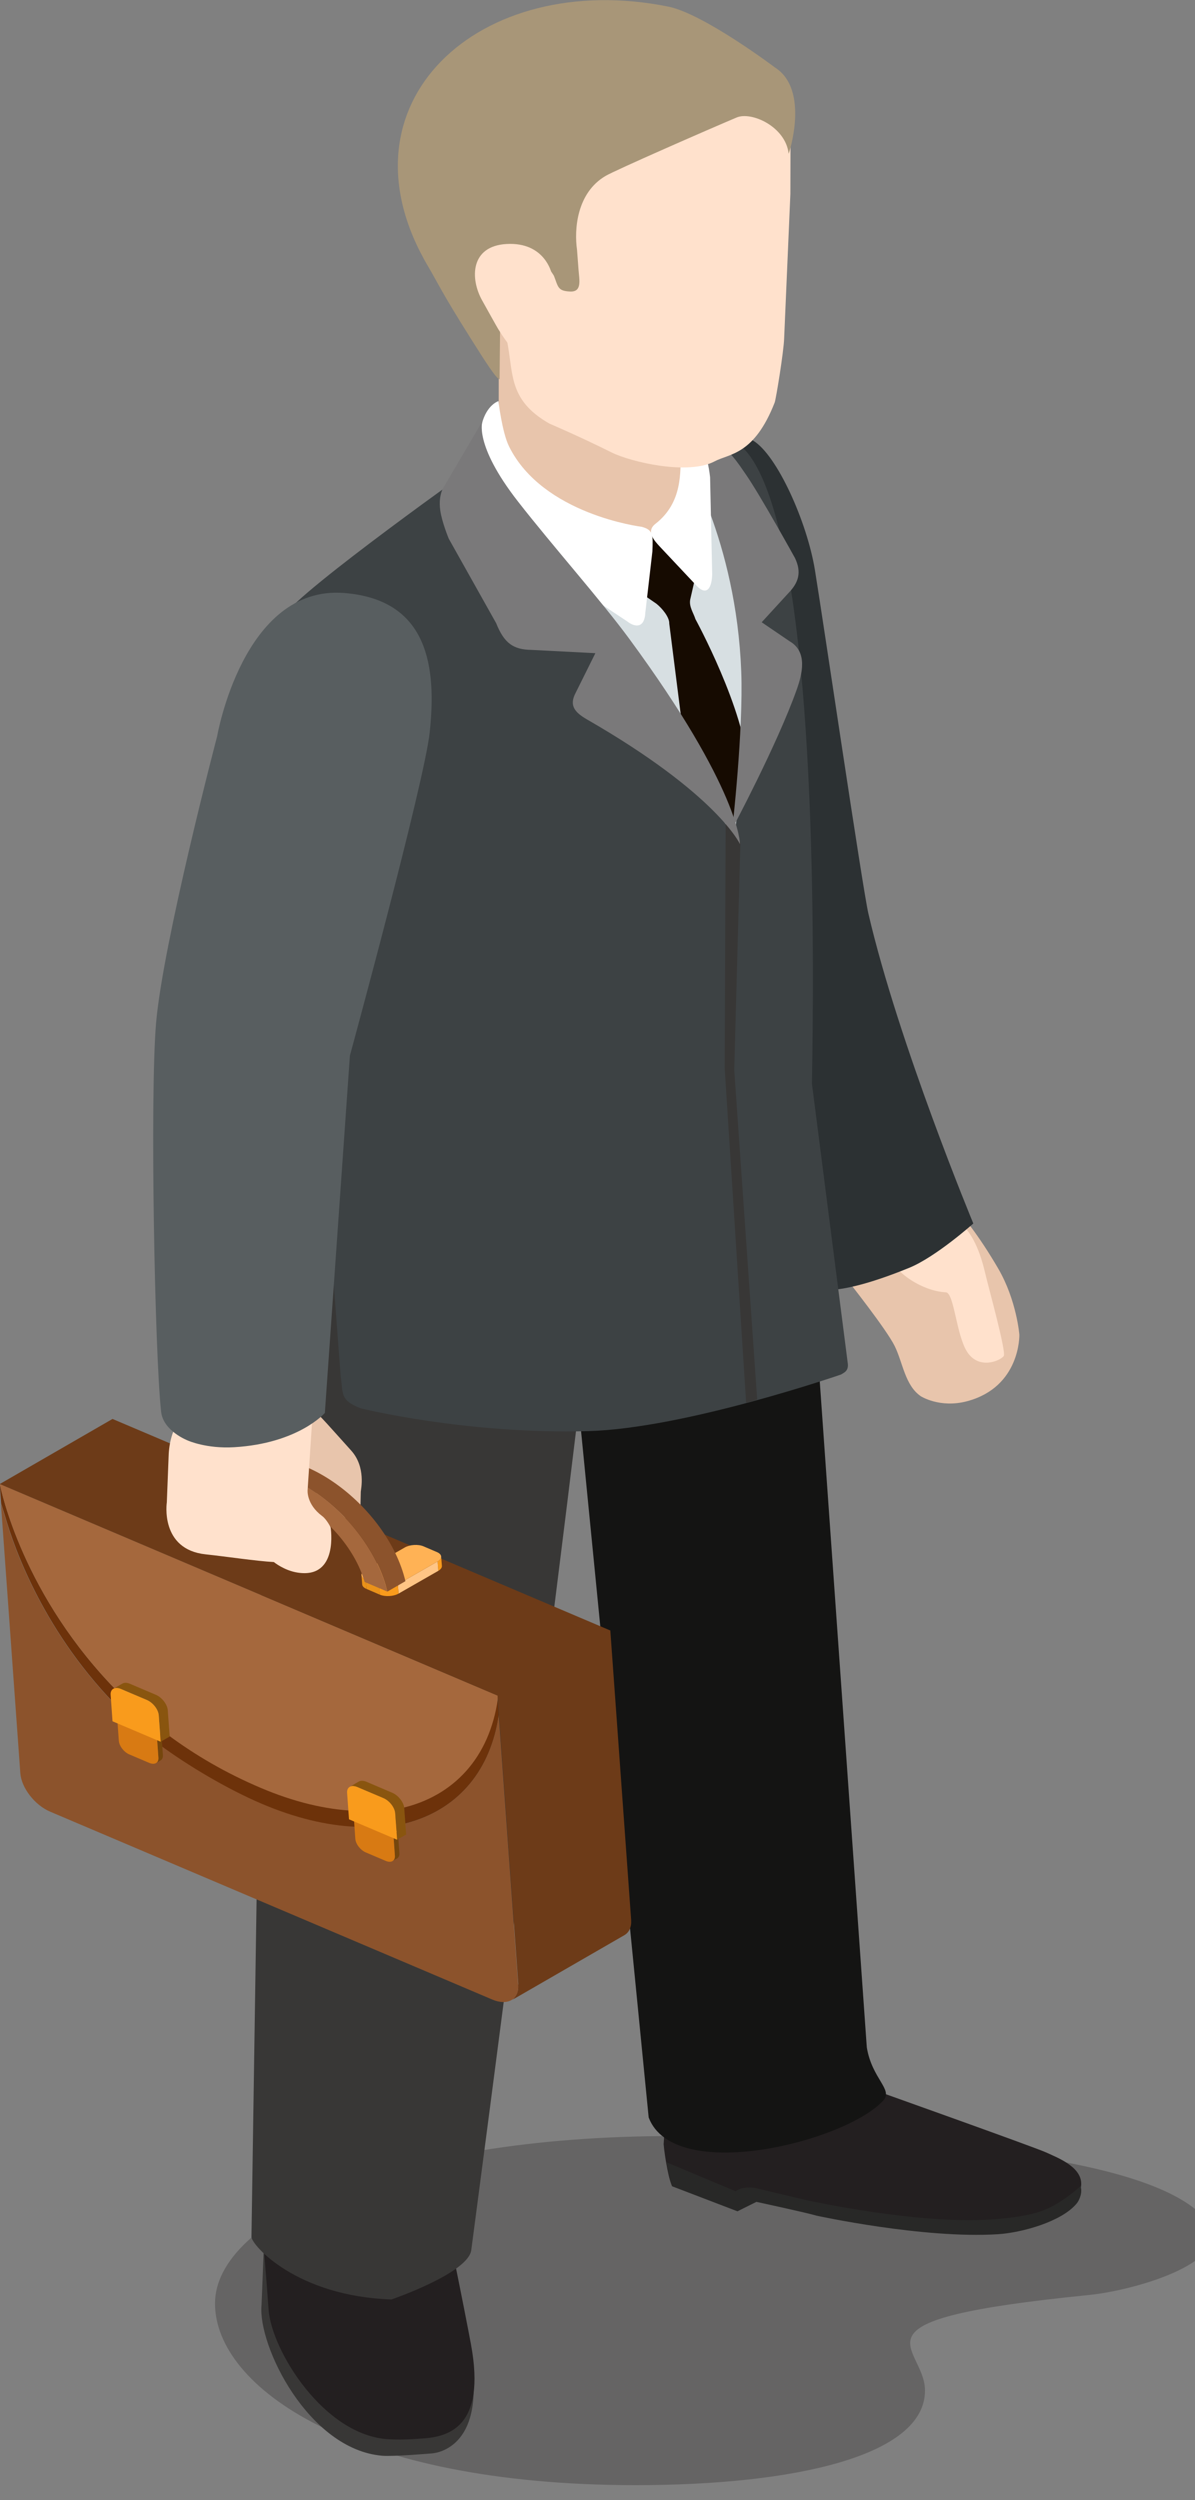 <?xml version="1.0" encoding="UTF-8" standalone="no"?>
<!-- Created with Inkscape (http://www.inkscape.org/) -->

<svg
   xmlns:dc="http://purl.org/dc/elements/1.1/"
   xmlns:cc="http://creativecommons.org/ns#"
   xmlns:rdf="http://www.w3.org/1999/02/22-rdf-syntax-ns#"
   xmlns:svg="http://www.w3.org/2000/svg"
   xmlns="http://www.w3.org/2000/svg"
   xmlns:sodipodi="http://sodipodi.sourceforge.net/DTD/sodipodi-0.dtd"
   xmlns:inkscape="http://www.inkscape.org/namespaces/inkscape"
   width="2.802mm"
   height="5.862mm"
   viewBox="0 0 2.802 5.862"
   version="1.1"
   id="svg45331"
   inkscape:version="0.92.2 (5c3e80d, 2017-08-06)"
   sodipodi:docname="people-business-17.svg">
  <rect x="0" y="0" width="2.802" height="5.862" fill="#808080" stroke="none"/>
  <defs
     id="defs45325">
    <clipPath
       id="clipPath2864"
       clipPathUnits="userSpaceOnUse">
      <path
         inkscape:connector-curvature="0"
         id="path2862"
         d="m 1713.778,1928.833 c -0.536,-0.312 -0.927,-0.874 -1.106,-1.65 v 0 l 1.125,0.653 c 0.179,0.778 0.57,1.34 1.107,1.651 v 0 z" />
    </clipPath>
    <clipPath
       id="clipPath2848"
       clipPathUnits="userSpaceOnUse">
      <path
         inkscape:connector-curvature="0"
         id="path2846"
         d="M 0,2119.953 H 3253.108 V 0 H 0 Z" />
    </clipPath>
    <clipPath
       id="clipPath2836"
       clipPathUnits="userSpaceOnUse">
      <path
         inkscape:connector-curvature="0"
         id="path2834"
         d="m 1711.152,1926.674 v -0.651 c 0.308,-0.179 0.813,-0.18 1.126,0 v 0 0.651 c -0.315,-0.183 -0.82,-0.178 -1.129,0" />
    </clipPath>
    <clipPath
       id="clipPath2820"
       clipPathUnits="userSpaceOnUse">
      <path
         inkscape:connector-curvature="0"
         id="path2818"
         d="M 0,2119.953 H 3253.108 V 0 H 0 Z" />
    </clipPath>
    <clipPath
       id="clipPath2808"
       clipPathUnits="userSpaceOnUse">
      <path
         inkscape:connector-curvature="0"
         id="path2806"
         d="m 1710.148,1926.8 c 0,-0.121 0.077,-0.238 0.231,-0.325 v 0 0.65 c -0.156,0.087 -0.233,0.207 -0.233,0.324 v 0 -0.649 z" />
    </clipPath>
    <clipPath
       id="clipPath2796"
       clipPathUnits="userSpaceOnUse">
      <path
         inkscape:connector-curvature="0"
         id="path2794"
         d="m 1714.756,1928.103 v -0.65 c 0.158,0.09 0.237,0.211 0.237,0.331 v 0 0.65 c 0,-0.119 -0.078,-0.24 -0.236,-0.331" />
    </clipPath>
    <clipPath
       id="clipPath2784"
       clipPathUnits="userSpaceOnUse">
      <path
         inkscape:connector-curvature="0"
         id="path2782"
         d="M 0,2119.953 H 3253.108 V 0 H 0 Z" />
    </clipPath>
    <clipPath
       id="clipPath2772"
       clipPathUnits="userSpaceOnUse">
      <path
         inkscape:connector-curvature="0"
         id="path2770"
         d="m 1720.53,1921.188 10e-4,-0.65 c 0.309,-0.181 0.814,-0.181 1.128,0 v 0 0.65 c -0.316,-0.182 -0.821,-0.181 -1.129,0" />
    </clipPath>
    <clipPath
       id="clipPath2756"
       clipPathUnits="userSpaceOnUse">
      <path
         inkscape:connector-curvature="0"
         id="path2754"
         d="M 0,2119.953 H 3253.108 V 0 H 0 Z" />
    </clipPath>
    <clipPath
       id="clipPath2744"
       clipPathUnits="userSpaceOnUse">
      <path
         inkscape:connector-curvature="0"
         id="path2742"
         d="m 1719.524,1921.312 c 0,-0.119 0.08,-0.235 0.234,-0.324 v 0 0.65 c -0.154,0.089 -0.233,0.207 -0.233,0.324 v 0 -0.65 z" />
    </clipPath>
    <clipPath
       id="clipPath2732"
       clipPathUnits="userSpaceOnUse">
      <path
         inkscape:connector-curvature="0"
         id="path2730"
         d="m 1724.133,1922.619 v -0.654 c 0.158,0.094 0.238,0.212 0.238,0.331 v 0 0.65 c 0,-0.117 -0.08,-0.238 -0.238,-0.327" />
    </clipPath>
    <clipPath
       id="clipPath2536"
       clipPathUnits="userSpaceOnUse">
      <path
         inkscape:connector-curvature="0"
         id="path2534"
         d="m 1708.77,1889.11 h 53.56 v -38.31 h -53.56 z" />
    </clipPath>
    <clipPath
       id="clipPath3428"
       clipPathUnits="userSpaceOnUse">
      <path
         inkscape:connector-curvature="0"
         id="path3426"
         d="m 1819.231,1919.634 0.051,-0.722 c 0.167,0.114 0.248,0.253 0.238,0.383 v 0 l -0.048,0.721 c 0.01,-0.131 -0.071,-0.272 -0.241,-0.382" />
    </clipPath>
    <clipPath
       id="clipPath3440"
       clipPathUnits="userSpaceOnUse">
      <path
         inkscape:connector-curvature="0"
         id="path3438"
         d="m 1814.225,1917.859 c 0.01,-0.132 0.103,-0.255 0.282,-0.343 v 0 l -0.049,0.721 c -0.177,0.085 -0.273,0.212 -0.281,0.34 v 0 z" />
    </clipPath>
    <clipPath
       id="clipPath3452"
       clipPathUnits="userSpaceOnUse">
      <path
         inkscape:connector-curvature="0"
         id="path3450"
         d="M 0,2119.953 H 3253.108 V 0 H 0 Z" />
    </clipPath>
    <clipPath
       id="clipPath3468"
       clipPathUnits="userSpaceOnUse">
      <path
         inkscape:connector-curvature="0"
         id="path3466"
         d="m 1815.349,1917.792 0.046,-0.72 c 0.354,-0.177 0.915,-0.14 1.248,0.082 v 0 l -0.048,0.721 c -0.335,-0.223 -0.893,-0.259 -1.246,-0.083" />
    </clipPath>
    <clipPath
       id="clipPath3480"
       clipPathUnits="userSpaceOnUse">
      <path
         inkscape:connector-curvature="0"
         id="path3478"
         d="M 0,2119.953 H 3253.108 V 0 H 0 Z" />
    </clipPath>
    <clipPath
       id="clipPath3492"
       clipPathUnits="userSpaceOnUse">
      <path
         inkscape:connector-curvature="0"
         id="path3490"
         d="m 1808.461,1925.033 0.049,-0.719 c 0.167,0.112 0.245,0.25 0.238,0.383 v 0 l -0.049,0.719 c 0.01,-0.131 -0.07,-0.268 -0.238,-0.383" />
    </clipPath>
    <clipPath
       id="clipPath3504"
       clipPathUnits="userSpaceOnUse">
      <path
         inkscape:connector-curvature="0"
         id="path3502"
         d="m 1803.454,1923.259 c 0.01,-0.132 0.102,-0.258 0.279,-0.342 v 0 l -0.048,0.72 c -0.177,0.086 -0.273,0.214 -0.28,0.342 v 0 z" />
    </clipPath>
    <clipPath
       id="clipPath3516"
       clipPathUnits="userSpaceOnUse">
      <path
         inkscape:connector-curvature="0"
         id="path3514"
         d="M 0,2119.953 H 3253.108 V 0 H 0 Z" />
    </clipPath>
    <clipPath
       id="clipPath3532"
       clipPathUnits="userSpaceOnUse">
      <path
         inkscape:connector-curvature="0"
         id="path3530"
         d="m 1804.576,1923.193 0.047,-0.721 c 0.353,-0.175 0.915,-0.14 1.248,0.081 v 0 l -0.049,0.722 c -0.333,-0.223 -0.894,-0.258 -1.246,-0.082" />
    </clipPath>
    <clipPath
       id="clipPath3544"
       clipPathUnits="userSpaceOnUse">
      <path
         inkscape:connector-curvature="0"
         id="path3542"
         d="M 0,2119.953 H 3253.108 V 0 H 0 Z" />
    </clipPath>
    <clipPath
       id="clipPath3560"
       clipPathUnits="userSpaceOnUse">
      <path
         inkscape:connector-curvature="0"
         id="path3558"
         d="m 1807.327,1925.772 c -0.572,-0.383 -0.964,-1.034 -1.106,-1.907 v 0 l 1.197,0.803 c 0.144,0.873 0.537,1.525 1.109,1.907 v 0 z" />
    </clipPath>
    <clipPath
       id="clipPath3240"
       clipPathUnits="userSpaceOnUse">
      <path
         inkscape:connector-curvature="0"
         id="path3238"
         d="m 1804.45,1875.26 h 66.26 v -26.97 h -66.26 z" />
    </clipPath>
  </defs>
  <sodipodi:namedview
     id="base"
     pagecolor="#ffffff"
     bordercolor="#666666"
     borderopacity="1.0"
     inkscape:pageopacity="0.0"
     inkscape:pageshadow="2"
     inkscape:zoom="0.35"
     inkscape:cx="400.13825"
     inkscape:cy="343.02709"
     inkscape:document-units="mm"
     inkscape:current-layer="layer1"
     showgrid="false"
     fit-margin-top="0"
     fit-margin-left="0"
     fit-margin-right="0"
     fit-margin-bottom="0"
     inkscape:window-width="1360"
     inkscape:window-height="706"
     inkscape:window-x="-8"
     inkscape:window-y="-8"
     inkscape:window-maximized="1" />
  <g
     inkscape:label="Layer 1"
     inkscape:groupmode="layer"
     id="layer1"
     transform="translate(183.355,-324.445)">
    <g
       id="g2076"
       transform="matrix(0.1,0,0,0.086,-163.759,299.222)">
      <g
         transform="matrix(0.353,0,0,-0.353,-827.889,1013.494)"
         id="g3234">
        <g
           id="g3236" />
        <g
           id="g3248">
          <g
             style="opacity:0.29"
             id="g3246"
             clip-path="url(#clipPath3240)">
            <g
               id="g3244"
               transform="translate(1862.484,1862.979)">
              <path
                 inkscape:connector-curvature="0"
                 id="path3242"
                 style="fill:#231f20;fill-opacity:1;fill-rule:nonzero;stroke:none"
                 d="m 0,0 c -16.701,-1.943 -10.875,-3.814 -10.875,-7.38 0,-5.048 -8.679,-7.305 -19.221,-7.305 -18.805,0 -27.939,7.544 -27.939,14.034 0,6.491 11.614,12.93 30.424,12.93 19.816,0 32.264,-2.154 35.378,-6.422 C 10.078,2.697 3.16,0.367 0,0" />
            </g>
          </g>
        </g>
      </g>
      <g
         id="g42916"
         transform="translate(-9.05,63.513)">
        <g
           id="g3250"
           transform="matrix(0.353,0,0,-0.353,-167.121,285.662)">
          <path
             d="m 0,0 1.215,-2.784 c 0,0 11.502,-4.763 12.208,-5.146 0.806,-0.432 2.583,-1.199 2.309,-2.739 -0.065,-0.365 -0.058,-0.603 -0.304,-0.927 -0.865,-1.155 -2.556,-1.63 -4.115,-1.854 -3.395,-0.504 -10.446,0.73 -10.446,0.73 -2.056,0.312 -5.453,1.437 -5.82,1.756 0,0 -1.763,0.577 -2.1,-0.044 -0.125,-0.22 -0.201,-1.006 -0.183,-1.213 l -4.13,1.667 c -0.216,0.121 -0.544,2.291 -0.612,3.253 l 0.34,6.324 z"
             style="fill:#231f20;fill-opacity:1;fill-rule:nonzero;stroke:none"
             id="path3252"
             inkscape:connector-curvature="0" />
        </g>
        <g
           id="g3254"
           transform="matrix(0.353,0,0,-0.353,-162.44,290.039)">
          <path
             d="m 0,0 c -0.9,-0.411 -2.148,-0.593 -3.386,-0.703 -4.943,-0.426 -12.315,1.474 -12.315,1.474 -0.735,0.192 -3.499,0.964 -3.499,0.964 0,0 -0.842,0.148 -1.245,-0.27 0.002,-0.119 0.107,-1.547 0.107,-1.547 l 1.262,0.732 c 0,0 3.383,-0.848 3.976,-1.061 0,0 7.097,-1.808 12.073,-1.437 1.568,0.115 4.25,0.967 5.241,2.395 C 2.391,0.805 2.609,1.431 2.442,1.879 2.414,1.799 1.213,0.547 0,0"
             style="fill:#282827;fill-opacity:1;fill-rule:nonzero;stroke:none"
             id="path3256"
             inkscape:connector-curvature="0" />
        </g>
        <g
           id="g3258"
           transform="matrix(0.353,0,0,-0.353,-169.609,289.546)">
          <path
             d="m 0,0 -4.744,2.313 c 0,0 0.319,-1.895 0.387,-1.861 l 4.341,-1.933 C -0.023,-1.33 -0.006,-0.394 0,0"
             style="fill:#282827;fill-opacity:1;fill-rule:nonzero;stroke:none"
             id="path3260"
             inkscape:connector-curvature="0" />
        </g>
        <g
           id="g3262"
           transform="matrix(0.353,0,0,-0.353,-168.127,260.222)">
          <path
             d="m 0,0 4.367,-71.883 c 0.347,-2.457 1.774,-3.25 1.089,-4.114 -2.551,-3.216 -13.894,-6.474 -15.578,-1.303 l -6.221,73.431 z"
             style="fill:#141413;fill-opacity:1;fill-rule:nonzero;stroke:none"
             id="path3264"
             inkscape:connector-curvature="0" />
        </g>
        <g
           id="g3266"
           transform="matrix(0.353,0,0,-0.353,-180.694,290.089)">
          <path
             d="m 0,0 c 0,0 -0.224,-7.033 -0.238,-7.199 -0.248,-3.124 3.118,-11.127 8.011,-11.617 0.728,-0.076 3.288,0.178 3.288,0.178 0,0 3.344,0.124 2.715,6.468 -0.245,2.462 -2.584,12.396 -2.584,12.396 z"
             style="fill:#383736;fill-opacity:1;fill-rule:nonzero;stroke:none"
             id="path3268"
             inkscape:connector-curvature="0" />
        </g>
        <g
           id="g3270"
           transform="matrix(0.353,0,0,-0.353,-180.859,289.47)">
          <path
             d="m 0,0 c 0,0 0.383,-4.037 0.699,-9.29 0.19,-3.129 3.684,-9.751 7.997,-10.008 1.117,-0.063 1.997,0.048 2.071,0.05 1.86,0.102 4.401,0.834 3.374,7.292 -0.369,2.305 -1.881,11.189 -2.009,11.195 z"
             style="fill:#231f20;fill-opacity:1;fill-rule:nonzero;stroke:none"
             id="path3272"
             inkscape:connector-curvature="0" />
        </g>
        <g
           id="g3274"
           transform="matrix(0.353,0,0,-0.353,-172.755,262.022)">
          <path
             d="m 0,0 c -0.865,-12.723 -8.792,-82.41 -8.792,-82.41 -0.134,-1.787 -5.302,-3.846 -5.302,-3.846 -6.316,0.243 -9.278,4.195 -9.302,4.824 l 1.041,79.732 z"
             style="fill:#383736;fill-opacity:1;fill-rule:nonzero;stroke:none"
             id="path3276"
             inkscape:connector-curvature="0" />
        </g>
        <g
           id="g3278"
           transform="matrix(0.353,0,0,-0.353,-166.897,262.868)">
          <path
             d="m 0,0 5.221,2.016 c 0,0 1.76,-1.015 4.387,-6.246 1.232,-2.457 1.408,-5.119 1.408,-5.119 0,0 0.093,-4.026 -3.469,-5.134 -1.813,-0.564 -3.084,0.389 -3.084,0.389 -1.045,0.843 -1.182,2.577 -1.727,3.869 -0.545,1.289 -3.099,5.034 -3.099,5.034 C -1.467,-3.278 -0.871,-0.689 0,0"
             style="fill:#e8c5ac;fill-opacity:1;fill-rule:nonzero;stroke:none"
             id="path3280"
             inkscape:connector-curvature="0" />
        </g>
        <g
           id="g3282"
           transform="matrix(0.353,0,0,-0.353,-166.145,263.83)">
          <path
             d="M 0,0 C 0.364,-1.722 2.403,-3.255 4.005,-3.348 4.561,-3.386 4.694,-6.704 5.44,-7.987 6.224,-9.335 7.606,-8.64 7.847,-8.27 8.035,-7.979 6.858,-3.07 6.606,-1.824 5.773,2.335 4.169,2.9 2.569,2.999 0.967,3.095 -0.384,1.831 0,0"
             style="fill:#ffe1cc;fill-opacity:1;fill-rule:nonzero;stroke:none"
             id="path3284"
             inkscape:connector-curvature="0" />
        </g>
        <g
           id="g3286"
           transform="matrix(0.353,0,0,-0.353,-165.592,264.344)">
          <path
             d="m 0,0 c -4.716,-2.235 -5.966,-1.647 -5.966,-1.647 0,0 -7.367,16.673 -9.584,24.926 -1.571,5.873 -4.964,22.765 -4.964,22.765 0,0 -4.134,14.682 1.686,17.956 1.882,1.061 5.994,1.598 8.456,-0.104 1.601,-1.109 3.596,-6.313 4.111,-9.999 0.535,-3.796 3.174,-24.643 3.549,-26.52 C -0.708,17.339 4.261,3.425 4.261,3.425 4.261,3.425 1.78,0.845 0,0"
             style="fill:#2c3133;fill-opacity:1;fill-rule:nonzero;stroke:none"
             id="path3288"
             inkscape:connector-curvature="0" />
        </g>
        <g
           id="g3290"
           transform="matrix(0.353,0,0,-0.353,-176.964,244.807)">
          <path
             d="m 0,0 c 0,0 3.281,5.786 6.279,6.943 3.001,1.156 12.647,0.626 12.647,0.626 0,0 5.146,-11.202 5.195,-11.965 0.049,-0.766 -2.392,-20.916 -2.392,-20.916 L 8.86,-15.09 Z"
             style="fill:#d7dfe2;fill-opacity:1;fill-rule:nonzero;stroke:none"
             id="path3292"
             inkscape:connector-curvature="0" />
        </g>
        <g
           id="g3294"
           transform="matrix(0.353,0,0,-0.353,-169.326,242.21)">
          <path
             d="m 0,0 c -1.483,2.393 -4.62,2.525 -6.714,2.301 2.566,-1.83 5.943,-7.783 6.492,-16.251 0.285,-4.418 -0.724,-15.735 -0.869,-15.483 -0.138,0.238 -8.555,16.767 -11.864,19.781 -0.469,0.424 -4.964,9.152 -4.964,9.152 0,0 -11.925,-9.816 -13.064,-11.874 l 3.803,-58.749 c 0.174,-1.335 -0.062,-1.8 1.322,-2.428 0,0 6.964,-2.022 15.121,-1.763 6.454,0.208 16.791,4.373 16.791,4.373 0.175,0.134 0.488,0.247 0.453,0.797 L 4.119,-48.483 C 4.465,-25.523 3.435,-5.543 0,0"
             style="fill:#3d4244;fill-opacity:1;fill-rule:nonzero;stroke:none"
             id="path3296"
             inkscape:connector-curvature="0" />
        </g>
        <g
           id="g3298"
           transform="matrix(0.353,0,0,-0.353,-169.156,267.93)">
          <path
             d="m 0,0 -1.523,25.443 0.41,17.58 c 0,0 -0.701,1.554 -0.979,2.044 L -2.158,25.582 -0.734,-0.261 C -0.516,-0.207 -0.104,-0.068 0,0"
             style="fill:#383736;fill-opacity:1;fill-rule:nonzero;stroke:none"
             id="path3300"
             inkscape:connector-curvature="0" />
        </g>
        <g
           id="g3302"
           transform="matrix(0.353,0,0,-0.353,-170.823,243.737)">
          <path
             d="m 0,0 c -4.62,-4.846 -9.263,0.992 -12.448,4.559 l 0.009,12.223 11.617,-3.022 z"
             style="fill:#e8c5ac;fill-opacity:1;fill-rule:nonzero;stroke:none"
             id="path3304"
             inkscape:connector-curvature="0" />
        </g>
        <g
           id="g3306"
           transform="matrix(0.353,0,0,-0.353,-170.604,246.657)">
          <path
             d="M 0,0 C -0.124,0.471 -0.438,0.956 -0.345,1.515 L -0.01,3.219 -2.356,6.688 -3.575,6.452 -4.26,2.523 -2.592,1.188 c 0.375,-0.345 0.874,-1.042 0.854,-1.534 l 1.211,-11.134 2.977,-4.698 c 0,0 1.071,3.417 1.027,4.679 C 3.318,-7.06 0,0 0,0"
             style="fill:#160b01;fill-opacity:1;fill-rule:nonzero;stroke:none"
             id="path3308"
             inkscape:connector-curvature="0" />
        </g>
        <g
           id="g3310"
           transform="matrix(0.353,0,0,-0.353,-170.894,242.177)">
          <path
             d="m 0,0 0.738,1.921 c 0,0 0.938,-0.502 1.15,-0.646 1.178,-0.798 1.823,-2.022 2.286,-2.797 0.93,-1.551 3.262,-6.454 3.262,-6.454 0.459,-1.125 0.22,-1.905 -0.407,-2.669 l -1.806,-2.29 1.857,-1.47 c 1.215,-0.818 0.835,-2.533 0.469,-3.734 -1.293,-4.237 -4.277,-10.739 -4.277,-10.739 0,0 0.744,7.621 0.594,12.127 C 3.535,-6.575 0,0 0,0"
             style="fill:#7a797a;fill-opacity:1;fill-rule:nonzero;stroke:none"
             id="path3312"
             inkscape:connector-curvature="0" />
        </g>
        <g
           id="g3314"
           transform="matrix(0.353,0,0,-0.353,-171.542,244.06)">
          <path
             d="m 0,0 c -0.641,-0.583 -0.086,-1.286 0.307,-1.776 l 2.457,-3.039 c 0.778,-0.903 1.045,0.183 1.002,1.186 L 3.632,3.599 c -0.361,3.787 -2.006,4.07 -2.006,4.07 0,0 0.092,-0.913 0.063,-2.083 C 1.646,4.027 1.835,1.666 0,0"
             style="fill:#ffffff;fill-opacity:1;fill-rule:nonzero;stroke:none"
             id="path3316"
             inkscape:connector-curvature="0" />
        </g>
        <g
           id="g3318"
           transform="matrix(0.353,0,0,-0.353,-175.223,240.714)">
          <path
             d="m 0,0 c 0,0 0.246,-2.426 0.705,-3.5 2.247,-5.274 8.807,-6.206 8.807,-6.206 0.77,-0.239 0.76,-0.611 0.715,-1.901 l -0.469,-4.724 c -0.049,-1.237 -0.695,-1.15 -1.217,-0.671 0,0 -5.194,3.974 -6.663,5.324 -3.461,3.177 -3.932,5.559 -2.987,9.895 C -0.783,-0.277 0,0 0,0"
             style="fill:#ffffff;fill-opacity:1;fill-rule:nonzero;stroke:none"
             id="path3320"
             inkscape:connector-curvature="0" />
        </g>
        <g
           id="g3322"
           transform="matrix(0.353,0,0,-0.353,-175.595,241.254)">
          <path
             d="m 0,0 -2.511,-4.975 c 0,0 -0.455,-0.63 -0.299,-1.932 0.109,-0.917 0.566,-2.191 0.566,-2.191 l 3.148,-6.525 c 0.533,-1.552 1.142,-2.042 2.343,-2.061 l 4.246,-0.254 -1.305,-3.052 c -0.449,-0.978 -0.085,-1.505 0.751,-2.067 8.68,-5.806 10.162,-9.635 10.162,-9.635 0,0 0.023,4.195 -7.358,15.866 C 7.861,-13.85 4.635,-9.63 2.349,-6.218 -0.629,-1.773 0,0 0,0"
             style="fill:#7a797a;fill-opacity:1;fill-rule:nonzero;stroke:none"
             id="path3324"
             inkscape:connector-curvature="0" />
        </g>
        <g
           id="g3326"
           transform="matrix(0.353,0,0,-0.353,-171.9,232.549)">
          <path
             d="m 0,0 0.002,-0.004 -9.838,-0.676 0.99,-17.769 c 0.212,-1.207 0.236,-2.31 0.501,-3.329 0.294,-1.118 0.876,-2.136 2.323,-3.091 0,0 1.96,-0.97 4.125,-2.225 1.28,-0.742 5.087,-1.774 6.841,-0.69 0.99,0.614 2.621,0.468 3.994,4.55 0.082,0.247 0.6,3.917 0.627,4.953 l 0.414,11.156 0.014,6.822 z"
             style="fill:#ffe1cc;fill-opacity:1;fill-rule:nonzero;stroke:none"
             id="path3328"
             inkscape:connector-curvature="0" />
        </g>
        <g
           id="g3330"
           transform="matrix(0.353,0,0,-0.353,-168.736,231.62)">
          <path
             d="m 0,0 c 2.33,-1.737 0.906,-6.691 0.901,-6.654 -0.196,2.085 -2.464,3.285 -3.454,2.799 -1.93,-0.949 -8.028,-4.052 -8.703,-4.512 -1.93,-1.313 -2.091,-4.152 -1.901,-5.696 l 0.101,-1.55 c 0.052,-0.806 0.244,-1.72 -0.551,-1.685 -0.844,0.04 -0.795,0.366 -1.083,1.214 0,0 -1.322,2.706 -3.518,2.243 -1.875,-0.395 -0.172,-4.727 -0.046,-4.946 l -0.046,-5.287 c -0.221,0.045 -0.88,1.235 -1.935,3.186 -1.951,3.599 -2.225,4.381 -2.786,5.478 C -29.469,-2.783 -19.64,7.65 -7.093,4.708 -4.745,4.159 0,0 0,0"
             style="fill:#a89678;fill-opacity:1;fill-rule:nonzero;stroke:none"
             id="path3332"
             inkscape:connector-curvature="0" />
        </g>
        <g
           id="g3334"
           transform="matrix(0.353,0,0,-0.353,-175.032,236.43)">
          <path
             d="M 0,0 C 2.545,0.166 2.99,-2.262 2.99,-2.262 L 3.321,-7.38 c 0,0 -0.05,-1.12 -0.998,-1.378 -1.43,-0.389 -2.14,0.836 -2.88,2.19 -0.044,0.074 -1.003,2.077 -1.059,2.196 C -2.438,-2.674 -2.411,-0.156 0,0"
             style="fill:#ffe1cc;fill-opacity:1;fill-rule:nonzero;stroke:none"
             id="path3336"
             inkscape:connector-curvature="0" />
        </g>
        <g
           id="g3338"
           transform="matrix(0.353,0,0,-0.353,-181.122,268.901)">
          <path
             d="m 0,0 c -0.098,-1.793 2.262,-3.104 3.894,-3.189 0.568,-0.032 1.237,-4.445 3.586,-4.416 0,0 0.058,1.17 0.089,3.224 0.005,0.164 0.357,1.899 -0.645,3.186 C 4.271,2.218 3.979,2.856 2.348,2.946 0.714,3.032 0.099,1.79 0,0"
             style="fill:#e8c5ac;fill-opacity:1;fill-rule:nonzero;stroke:none"
             id="path3340"
             inkscape:connector-curvature="0" />
        </g>
        <g
           id="g3342"
           transform="matrix(0.353,0,0,-0.353,-184.04,277.081)">
          <path
             d="M 0,0 C 0.02,-0.27 0.151,-0.571 0.345,-0.811 Z"
             style="fill:#6d320a;fill-opacity:1;fill-rule:nonzero;stroke:none"
             id="path3344"
             inkscape:connector-curvature="0" />
        </g>
        <g
           id="g3346"
           transform="matrix(0.353,0,0,-0.353,-184.111,275.944)">
          <path
             d="m 0,0 c -6.422,7.494 -7.87,15.741 -7.945,16.175 l 0.093,-1.506 0.243,-0.912 C -6.967,11.126 -4.961,4.568 0.08,-1.272 Z"
             style="fill:#6d320a;fill-opacity:1;fill-rule:nonzero;stroke:none"
             id="path3348"
             inkscape:connector-curvature="0" />
        </g>
        <g
           id="g3350"
           transform="matrix(0.353,0,0,-0.353,-178.555,279.791)">
          <path
             d="M 0,0 C 0.019,-0.272 0.15,-0.57 0.343,-0.81 Z"
             style="fill:#6d320a;fill-opacity:1;fill-rule:nonzero;stroke:none"
             id="path3352"
             inkscape:connector-curvature="0" />
        </g>
        <g
           id="g3354"
           transform="matrix(0.353,0,0,-0.353,-174.918,284.302)">
          <path
             d="M 0,0 7.489,5.026 C 7.798,5.235 7.97,5.643 7.937,6.208 L 0.446,1.179 C 0.483,0.617 0.31,0.207 0,0"
             style="fill:#723919;fill-opacity:1;fill-rule:nonzero;stroke:none"
             id="path3356"
             inkscape:connector-curvature="0" />
        </g>
        <g
           id="g3358"
           transform="matrix(0.353,0,0,-0.353,-175.249,276.002)">
          <path
             d="m 0,0 0.094,-1.502 -0.117,-0.737 c -0.719,-4.12 -3.013,-6.818 -6.298,-7.695 0,0 -6.999,0.55 -9.214,1.644 -2.339,1.156 -6.054,4.118 -6.462,4.321 l -3.044,2.861 c -5.041,5.839 -7.047,12.398 -7.689,15.028 l -0.243,0.913 1.289,-20.845 c 0.074,-1.13 0.957,-2.461 1.982,-2.966 l 29.363,-14.509 c 1.023,-0.507 1.793,0.008 1.722,1.138 z"
             style="fill:#8c532c;fill-opacity:1;fill-rule:nonzero;stroke:none"
             id="path3360"
             inkscape:connector-curvature="0" />
        </g>
        <g
           id="g3362"
           transform="matrix(0.353,0,0,-0.353,-175.243,276.089)">
          <path
             d="M 0,0 7.488,5.027 7.475,5.272 -0.016,0.247 Z"
             style="fill:#5c361d;fill-opacity:1;fill-rule:nonzero;stroke:none"
             id="path3364"
             inkscape:connector-curvature="0" />
        </g>
        <g
           id="g3366"
           transform="matrix(0.353,0,0,-0.353,-175.243,276.089)">
          <path
             d="m 0,0 c -0.557,-4.554 -2.931,-7.529 -6.422,-8.456 0.007,-0.044 0.015,-0.088 0.017,-0.132 l 0.068,-1.1 c 3.285,0.878 5.579,3.575 6.298,7.696 l 0.117,0.737 z"
             style="fill:#6d320a;fill-opacity:1;fill-rule:nonzero;stroke:none"
             id="path3368"
             inkscape:connector-curvature="0" />
        </g>
        <g
           id="g3370"
           transform="matrix(0.353,0,0,-0.353,-186.914,270.238)">
          <path
             d="m 0,0 c 0.075,-0.434 1.523,-8.681 7.945,-16.175 l -0.016,0.265 c -0.025,0.451 0.284,0.654 0.691,0.453 l 1.722,-0.852 c 0.41,-0.201 0.762,-0.732 0.789,-1.182 l 0.125,-2.006 c 1.768,-1.526 3.806,-2.918 6.141,-4.072 2.216,-1.096 4.302,-1.67 6.191,-1.767 l -0.109,1.745 c -0.028,0.447 0.281,0.656 0.687,0.454 l 1.719,-0.85 c 0.373,-0.184 0.697,-0.638 0.775,-1.054 3.491,0.927 5.865,3.902 6.422,8.456 l -0.016,0.247 -10.338,5.106 -1.511,0.747 -9.303,4.599 -1.511,0.745 z"
             style="fill:#a5683d;fill-opacity:1;fill-rule:nonzero;stroke:none"
             id="path3372"
             inkscape:connector-curvature="0" />
        </g>
        <g
           id="g3374"
           transform="matrix(0.353,0,0,-0.353,-184.272,268.464)">
          <path
             d="m 0,0 -7.489,-5.028 33.066,-16.338 0.094,-1.502 1.289,-20.847 c 0.037,-0.563 -0.137,-0.973 -0.446,-1.18 l 7.489,5.026 c 0.309,0.21 0.48,0.618 0.447,1.182 l -1.383,22.347 z"
             style="fill:#6d3b18;fill-opacity:1;fill-rule:nonzero;stroke:none"
             id="path3376"
             inkscape:connector-curvature="0" />
        </g>
        <g
           id="g3378"
           transform="matrix(0.353,0,0,-0.353,-178.611,279.147)">
          <path
             d="m 0,0 c -1.888,0.102 -3.973,0.672 -6.189,1.768 -2.339,1.154 -4.374,2.547 -6.142,4.073 L -13.063,5.6 -12.862,5.061 c 1.768,-1.517 4.409,-3.37 6.75,-4.525 2.215,-1.097 4.302,-1.668 6.19,-1.768 z"
             style="fill:#6d320a;fill-opacity:1;fill-rule:nonzero;stroke:none"
             id="path3380"
             inkscape:connector-curvature="0" />
        </g>
        <g
           id="g3382"
           transform="matrix(0.353,0,0,-0.353,-177.687,279.778)">
          <path
             d="M 0,0 0.103,-1.683 C 0.115,-1.881 0.055,-2.028 -0.058,-2.097 l 0.302,0.2 c 0.11,0.073 0.17,0.217 0.157,0.413 L 0.299,0.201 Z"
             style="fill:#75460d;fill-opacity:1;fill-rule:nonzero;stroke:none"
             id="path3384"
             inkscape:connector-curvature="0" />
        </g>
        <g
           id="g3386"
           transform="matrix(0.353,0,0,-0.353,-177.687,279.778)">
          <path
             d="M 0,0 0.299,0.201 -2.328,1.498 -2.627,1.297 Z"
             style="fill:#eb921a;fill-opacity:1;fill-rule:nonzero;stroke:none"
             id="path3388"
             inkscape:connector-curvature="0" />
        </g>
        <g
           id="g3390"
           transform="matrix(0.353,0,0,-0.353,-178.614,279.32)">
          <path
             d="m 0,0 0.101,-1.682 c 0.027,-0.4 0.336,-0.868 0.697,-1.045 l 1.326,-0.656 c 0.358,-0.176 0.628,0.006 0.605,0.404 l -0.102,1.682 z"
             style="fill:#d87a13;fill-opacity:1;fill-rule:nonzero;stroke:none"
             id="path3392"
             inkscape:connector-curvature="0" />
        </g>
        <g
           id="g3394"
           transform="matrix(0.353,0,0,-0.353,-177.71,278.657)">
          <path
             d="m 0,0 -1.717,0.85 c -0.209,0.102 -0.389,0.1 -0.514,0.02 L -2.829,0.462 c 0.124,0.085 0.303,0.085 0.511,-0.015 L -0.6,-0.401 c 0.373,-0.183 0.758,-0.708 0.788,-1.185 l 0.126,-2.037 0.601,0.4 -0.124,2.038 C 0.758,-0.718 0.378,-0.186 0,0"
             style="fill:#89550f;fill-opacity:1;fill-rule:nonzero;stroke:none"
             id="path3396"
             inkscape:connector-curvature="0" />
        </g>
        <g
           id="g3398"
           transform="matrix(0.353,0,0,-0.353,-178.528,278.5)">
          <path
             d="M 0,0 C -0.411,0.202 -0.719,0 -0.689,-0.453 L -0.563,-2.492 2.633,-4.07 2.507,-2.033 C 2.482,-1.581 2.127,-1.05 1.719,-0.848 Z"
             style="fill:#f99b1c;fill-opacity:1;fill-rule:nonzero;stroke:none"
             id="path3400"
             inkscape:connector-curvature="0" />
        </g>
        <g
           id="g3402"
           transform="matrix(0.353,0,0,-0.353,-183.232,277.105)">
          <path
             d="m 0,0 0.103,-1.682 c 0.012,-0.199 -0.05,-0.344 -0.158,-0.416 l 0.297,0.2 c 0.11,0.072 0.172,0.218 0.161,0.414 L 0.297,0.199 Z"
             style="fill:#75460d;fill-opacity:1;fill-rule:nonzero;stroke:none"
             id="path3404"
             inkscape:connector-curvature="0" />
        </g>
        <g
           id="g3406"
           transform="matrix(0.353,0,0,-0.353,-183.232,277.105)">
          <path
             d="M 0,0 0.297,0.199 -2.329,1.496 -2.63,1.297 Z"
             style="fill:#eb921a;fill-opacity:1;fill-rule:nonzero;stroke:none"
             id="path3408"
             inkscape:connector-curvature="0" />
        </g>
        <g
           id="g3410"
           transform="matrix(0.353,0,0,-0.353,-184.16,276.648)">
          <path
             d="M 0,0 0.104,-1.684 C 0.132,-2.08 0.44,-2.55 0.8,-2.727 l 1.328,-0.656 c 0.355,-0.173 0.627,10e-4 0.604,0.404 L 2.63,-1.297 Z"
             style="fill:#d87a13;fill-opacity:1;fill-rule:nonzero;stroke:none"
             id="path3412"
             inkscape:connector-curvature="0" />
        </g>
        <g
           id="g3414"
           transform="matrix(0.353,0,0,-0.353,-183.255,275.985)">
          <path
             d="M 0,0 -1.718,0.848 C -1.925,0.952 -2.105,0.95 -2.229,0.864 l -0.6,-0.399 c 0.125,0.083 0.307,0.085 0.511,-0.017 L -0.6,-0.401 c 0.079,-0.04 0.153,-0.092 0.226,-0.156 0.013,-0.008 0.029,-0.018 0.044,-0.03 0.269,-0.248 0.498,-0.639 0.519,-0.999 l 0.128,-2.04 0.599,0.403 -0.126,2.039 C 0.758,-0.721 0.384,-0.188 0,0"
             style="fill:#89550f;fill-opacity:1;fill-rule:nonzero;stroke:none"
             id="path3416"
             inkscape:connector-curvature="0" />
        </g>
        <g
           id="g3418"
           transform="matrix(0.353,0,0,-0.353,-184.073,275.827)">
          <path
             d="m 0,0 c -0.408,0.203 -0.716,-0.001 -0.687,-0.454 l 0.124,-2.04 3.199,-1.58 -0.128,2.04 c -0.028,0.452 -0.38,0.982 -0.789,1.185 z"
             style="fill:#f99b1c;fill-opacity:1;fill-rule:nonzero;stroke:none"
             id="path3420"
             inkscape:connector-curvature="0" />
        </g>
        <g
           id="g3422"
           transform="matrix(0.353,0,0,-0.353,-818.839,949.981)">
          <g
             id="g3424"
             clip-path="url(#clipPath3428)">
            <g
               id="g3430"
               transform="translate(1819.231,1919.634)">
              <path
                 d="m 0,0 0.05,-0.722 c 0.168,0.114 0.249,0.253 0.239,0.383 L 0.241,0.382 C 0.248,0.251 0.17,0.11 0,0"
                 style="fill:#f99b1c;fill-opacity:1;fill-rule:nonzero;stroke:none"
                 id="path3432"
                 inkscape:connector-curvature="0" />
            </g>
          </g>
        </g>
        <g
           id="g3434"
           transform="matrix(0.353,0,0,-0.353,-818.839,949.981)">
          <g
             id="g3436"
             clip-path="url(#clipPath3440)">
            <g
               id="g3442"
               transform="translate(1814.177,1918.577)">
              <path
                 d="M 0,0 0.049,-0.717 C 0.056,-0.85 0.151,-0.973 0.33,-1.061 l -0.048,0.72 C 0.104,-0.255 0.008,-0.128 0,0"
                 style="fill:#ea921a;fill-opacity:1;fill-rule:nonzero;stroke:none"
                 id="path3444"
                 inkscape:connector-curvature="0" />
            </g>
          </g>
        </g>
        <g
           id="g3446"
           transform="matrix(0.353,0,0,-0.353,-818.839,949.981)">
          <g
             id="g3448"
             clip-path="url(#clipPath3452)">
            <g
               id="g3454"
               transform="translate(1814.459,1918.236)">
              <path
                 d="M 0,0 0.048,-0.72 0.937,-1.165 0.89,-0.444 Z"
                 style="fill:#ea921a;fill-opacity:1;fill-rule:nonzero;stroke:none"
                 id="path3456"
                 inkscape:connector-curvature="0" />
            </g>
            <g
               id="g3458"
               transform="translate(1816.595,1917.874)">
              <path
                 d="M 0,0 0.048,-0.72 2.687,1.038 2.637,1.76 Z"
                 style="fill:#ffc585;fill-opacity:1;fill-rule:nonzero;stroke:none"
                 id="path3460"
                 inkscape:connector-curvature="0" />
            </g>
          </g>
        </g>
        <g
           id="g3462"
           transform="matrix(0.353,0,0,-0.353,-818.839,949.981)">
          <g
             id="g3464"
             clip-path="url(#clipPath3468)">
            <g
               id="g3470"
               transform="translate(1815.349,1917.793)">
              <path
                 d="M 0,0 0.047,-0.721 C 0.4,-0.897 0.961,-0.86 1.294,-0.638 L 1.246,0.082 C 0.912,-0.14 0.354,-0.176 0,0"
                 style="fill:#f99b1c;fill-opacity:1;fill-rule:nonzero;stroke:none"
                 id="path3472"
                 inkscape:connector-curvature="0" />
            </g>
          </g>
        </g>
        <g
           id="g3474"
           transform="matrix(0.353,0,0,-0.353,-818.839,949.981)">
          <g
             id="g3476"
             clip-path="url(#clipPath3480)">
            <g
               id="g3482"
               transform="translate(1814.415,1918.958)">
              <path
                 d="m 0,0 c -0.334,-0.224 -0.315,-0.543 0.044,-0.722 l 0.89,-0.444 c 0.353,-0.176 0.912,-0.14 1.246,0.083 L 4.816,0.676 C 5.153,0.898 5.132,1.225 4.779,1.4 L 3.887,1.844 C 3.531,2.022 2.974,1.98 2.64,1.758 Z"
                 style="fill:#ffb255;fill-opacity:1;fill-rule:nonzero;stroke:none"
                 id="path3484"
                 inkscape:connector-curvature="0" />
            </g>
          </g>
        </g>
        <g
           id="g3486"
           transform="matrix(0.353,0,0,-0.353,-818.839,949.981)">
          <g
             id="g3488"
             clip-path="url(#clipPath3492)">
            <g
               id="g3494"
               transform="translate(1808.461,1925.033)">
              <path
                 d="m 0,0 0.049,-0.719 c 0.167,0.112 0.245,0.25 0.238,0.383 L 0.238,0.383 C 0.247,0.252 0.168,0.114 0,0"
                 style="fill:#f99b1c;fill-opacity:1;fill-rule:nonzero;stroke:none"
                 id="path3496"
                 inkscape:connector-curvature="0" />
            </g>
          </g>
        </g>
        <g
           id="g3498"
           transform="matrix(0.353,0,0,-0.353,-818.839,949.981)">
          <g
             id="g3500"
             clip-path="url(#clipPath3504)">
            <g
               id="g3506"
               transform="translate(1803.404,1923.978)">
              <path
                 d="M 0,0 0.05,-0.72 C 0.059,-0.852 0.151,-0.977 0.329,-1.061 L 0.28,-0.341 C 0.104,-0.255 0.008,-0.127 0,0"
                 style="fill:#ea921a;fill-opacity:1;fill-rule:nonzero;stroke:none"
                 id="path3508"
                 inkscape:connector-curvature="0" />
            </g>
          </g>
        </g>
        <g
           id="g3510"
           transform="matrix(0.353,0,0,-0.353,-818.839,949.981)">
          <g
             id="g3512"
             clip-path="url(#clipPath3516)">
            <g
               id="g3518"
               transform="translate(1803.685,1923.638)">
              <path
                 d="M 0,0 0.049,-0.72 0.938,-1.166 0.891,-0.444 Z"
                 style="fill:#ea921a;fill-opacity:1;fill-rule:nonzero;stroke:none"
                 id="path3520"
                 inkscape:connector-curvature="0" />
            </g>
            <g
               id="g3522"
               transform="translate(1805.822,1923.274)">
              <path
                 d="M 0,0 0.049,-0.722 2.688,1.04 2.639,1.759 Z"
                 style="fill:#ffc585;fill-opacity:1;fill-rule:nonzero;stroke:none"
                 id="path3524"
                 inkscape:connector-curvature="0" />
            </g>
          </g>
        </g>
        <g
           id="g3526"
           transform="matrix(0.353,0,0,-0.353,-818.839,949.981)">
          <g
             id="g3528"
             clip-path="url(#clipPath3532)">
            <g
               id="g3534"
               transform="translate(1804.575,1923.193)">
              <path
                 d="m 0,0 0.048,-0.722 c 0.353,-0.174 0.915,-0.14 1.248,0.081 L 1.247,0.081 C 0.914,-0.142 0.354,-0.176 0,0"
                 style="fill:#f99b1c;fill-opacity:1;fill-rule:nonzero;stroke:none"
                 id="path3536"
                 inkscape:connector-curvature="0" />
            </g>
          </g>
        </g>
        <g
           id="g3538"
           transform="matrix(0.353,0,0,-0.353,-818.839,949.981)">
          <g
             id="g3540"
             clip-path="url(#clipPath3544)">
            <g
               id="g3546"
               transform="translate(1803.643,1924.359)">
              <path
                 d="M 0,0 C -0.333,-0.223 -0.315,-0.545 0.042,-0.722 L 0.933,-1.166 C 1.286,-1.342 1.847,-1.308 2.18,-1.085 L 4.818,0.674 C 5.152,0.899 5.133,1.222 4.78,1.398 L 3.887,1.841 C 3.532,2.02 2.973,1.983 2.638,1.762 Z"
                 style="fill:#ffb255;fill-opacity:1;fill-rule:nonzero;stroke:none"
                 id="path3548"
                 inkscape:connector-curvature="0" />
            </g>
            <g
               id="g3550"
               transform="translate(1808.527,1926.575)">
              <path
                 d="M 0,0 -1.2,-0.803 C -1.771,-1.187 -2.164,-1.837 -2.307,-2.71 l 1.198,0.803 C -0.966,-1.034 -0.572,-0.383 0,0"
                 style="fill:#8c532c;fill-opacity:1;fill-rule:nonzero;stroke:none"
                 id="path3552"
                 inkscape:connector-curvature="0" />
            </g>
          </g>
        </g>
        <g
           id="g3554"
           transform="matrix(0.353,0,0,-0.353,-818.839,949.981)">
          <g
             id="g3556"
             clip-path="url(#clipPath3560)">
            <g
               id="g3562"
               transform="translate(1806.221,1923.865)">
              <path
                 d="M 0,0 1.197,0.803 C 1.341,1.676 1.734,2.327 2.307,2.71 L 1.106,1.907 C 0.535,1.523 0.143,0.873 0,0"
                 style="fill:#8c532c;fill-opacity:1;fill-rule:nonzero;stroke:none"
                 id="path3564"
                 inkscape:connector-curvature="0" />
            </g>
          </g>
        </g>
        <g
           id="g3574"
           transform="matrix(0.353,0,0,-0.353,-181.226,269.737)">
          <path
             d="M 0,0 C 3.335,2.24 9.614,-2.998 10.829,-8.924 L 9.631,-9.729 C 8.422,-3.813 2.14,1.439 -1.2,-0.805 Z"
             style="fill:#8c532c;fill-opacity:1;fill-rule:nonzero;stroke:none"
             id="path3576"
             inkscape:connector-curvature="0" />
        </g>
        <g
           id="g3578"
           transform="matrix(0.353,0,0,-0.353,-180.129,270.069)">
          <path
             d="m 0,0 c -3.082,1.523 -5.49,0.303 -5.805,-2.699 l 1.51,-0.746 c 0.345,2.103 2.134,2.922 4.399,1.802 2.262,-1.121 4.268,-3.811 4.907,-6.401 l 1.51,-0.744 C 5.805,-5.28 3.083,-1.524 0,0"
             style="fill:#a5683d;fill-opacity:1;fill-rule:nonzero;stroke:none"
             id="path3580"
             inkscape:connector-curvature="0" />
        </g>
        <g
           id="g3582"
           transform="matrix(0.353,0,0,-0.353,-181.867,268.005)">
          <path
             d="M 0,0 4.718,-0.206 6.485,-0.792 6.147,-6.791 c 0,0 -0.098,-1.088 0.964,-2.007 0.311,-0.268 0.564,-0.874 0.564,-0.874 0,0 0.563,-4.001 -2.198,-3.495 -0.896,0.162 -1.573,0.814 -1.573,0.814 -1.193,0.076 -3.194,0.431 -4.523,0.594 -3.064,0.375 -2.586,4.019 -2.586,4.019 l 0.12,3.569 C -3.038,-2.171 -2.156,0.088 0,0"
             style="fill:#ffe1cc;fill-opacity:1;fill-rule:nonzero;stroke:none"
             id="path3584"
             inkscape:connector-curvature="0" />
        </g>
        <g
           id="g3586"
           transform="matrix(0.353,0,0,-0.353,-181.419,269.235)">
          <path
             d="m 0,0 c -1.837,-0.128 -3.061,0.509 -3.061,0.509 0,0 -1.65,0.721 -1.792,2.232 -0.426,4.522 -0.745,24.347 -0.338,29.975 0.442,6.18 4.06,22.199 4.06,22.199 -0.013,-0.094 1.703,11.684 8.44,11.062 5.647,-0.521 6.134,-5.82 5.678,-10.767 -0.358,-3.894 -5.3,-24.965 -5.3,-24.965 L 6.023,2.647 C 6.023,2.647 4.271,0.297 0,0"
             style="fill:#585e60;fill-opacity:1;fill-rule:nonzero;stroke:none"
             id="path3588"
             inkscape:connector-curvature="0" />
        </g>
      </g>
    </g>
  </g>
</svg>
